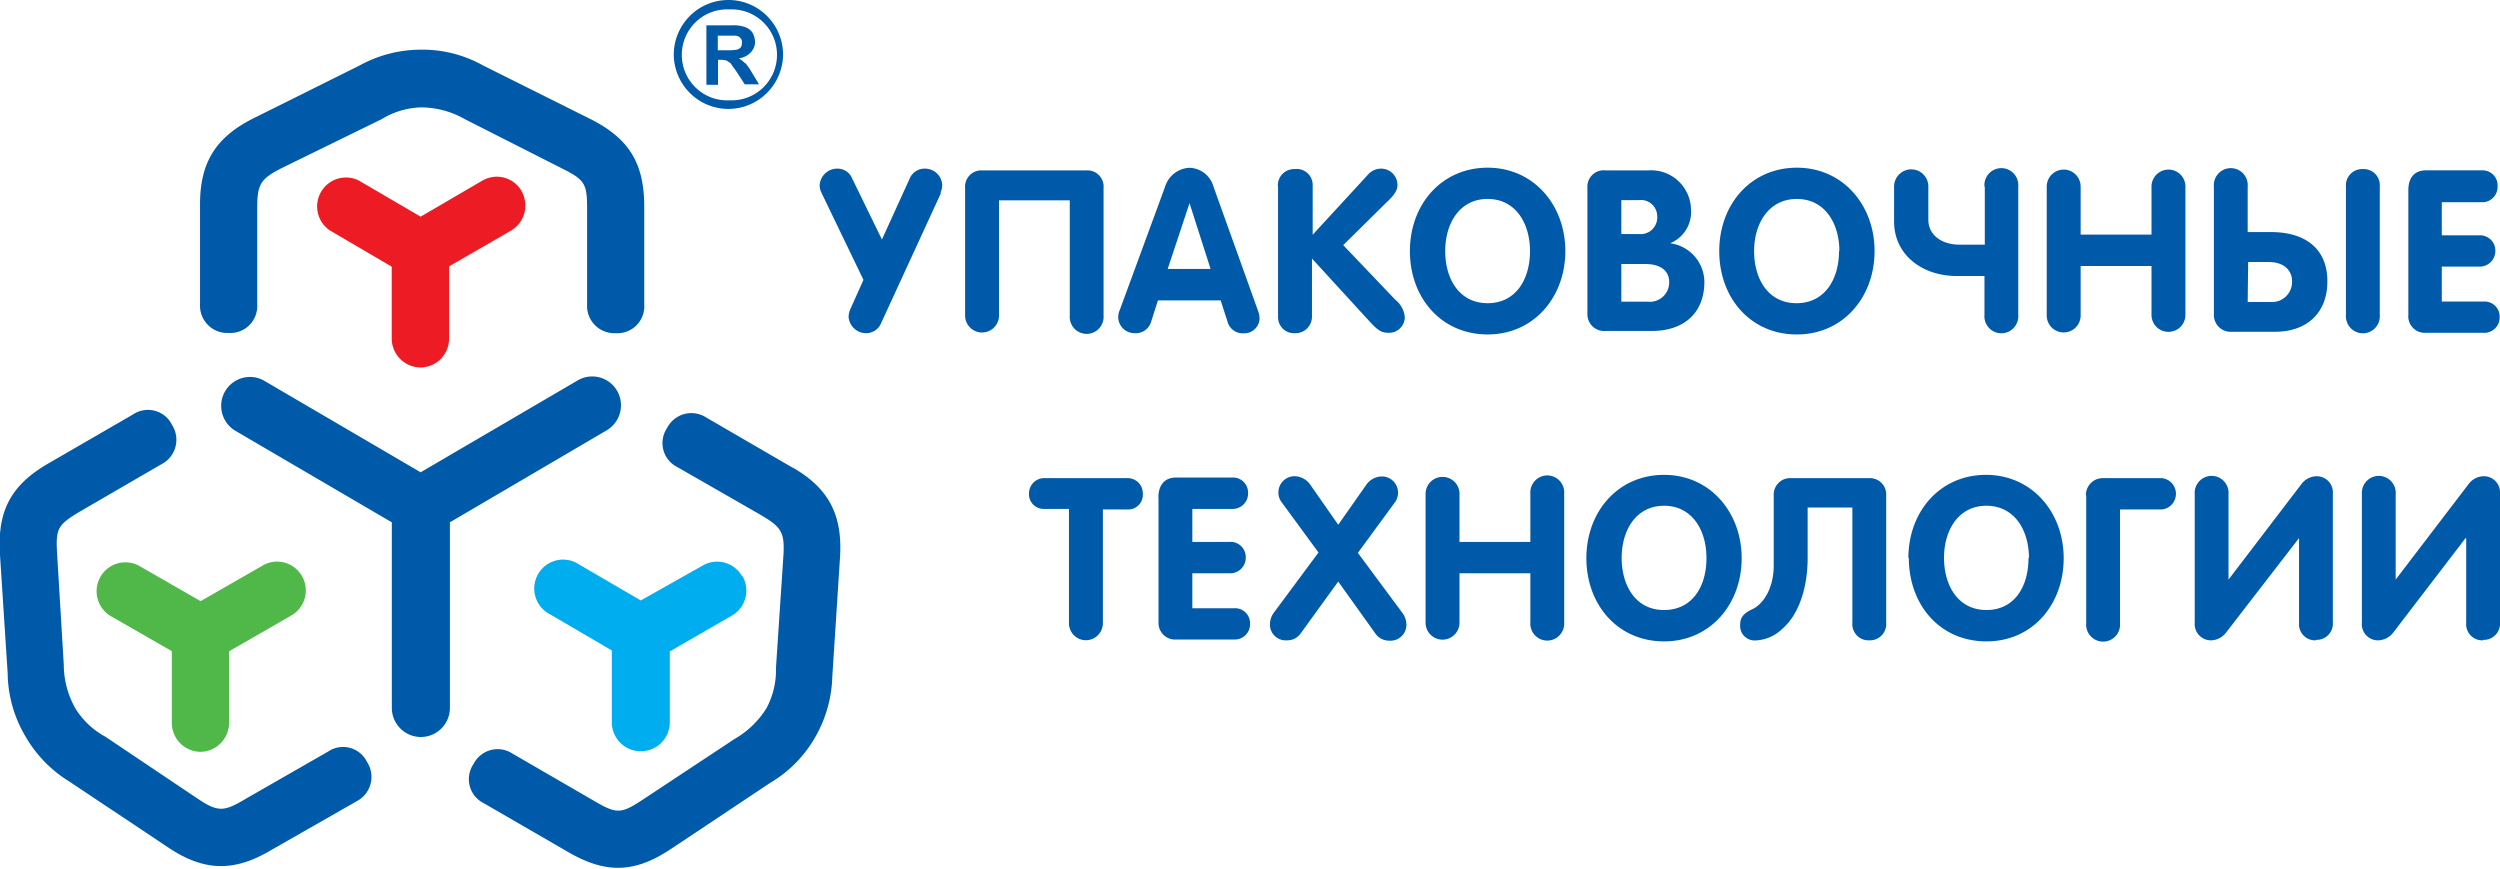 <svg width="213" height="74" fill="none" xmlns="http://www.w3.org/2000/svg"><g clip-path="url(#clip0_1_4)"><path d="M17.043 17.387c0-3.676 1.455-5.772 4.622-7.342l9.017-4.491a10.854 10.854 0 015.117-1.321 10.548 10.548 0 015.404 1.37l9.006 4.492c3.365 1.669 4.681 3.765 4.681 7.53v8.317a2.304 2.304 0 01-.664 1.777 2.286 2.286 0 01-1.77.667 2.309 2.309 0 01-1.76-.678 2.325 2.325 0 01-.675-1.766v-8.167c0-2.107-.198-2.444-2.049-3.378l-8.383-4.253a7.539 7.539 0 00-3.701-.993 6.75 6.75 0 00-3.355.993l-8.483 4.153c-1.979.994-2.137 1.47-2.137 3.676v7.949a2.302 2.302 0 01-.665 1.777 2.284 2.284 0 01-1.77.667 2.307 2.307 0 01-1.76-.678 2.326 2.326 0 01-.675-1.766v-8.535zm5.879 55.143c-3.167 1.838-5.71 1.619-8.64-.358l-8.403-5.604a10.83 10.83 0 01-3.702-3.815 10.78 10.78 0 01-1.524-5.375L0 47.293c-.247-3.755.91-5.961 4.157-7.829l7.175-4.153a2.28 2.28 0 013.326.894 2.34 2.34 0 01-.89 3.339L6.75 43.617c-1.801 1.093-2.01 1.401-1.89 3.468l.574 9.548a7.594 7.594 0 00.99 3.725 6.8 6.8 0 002.563 2.415l7.799 5.236c1.84 1.252 2.336 1.132 4.236 0l6.928-3.974a2.272 2.272 0 013.326.894 2.331 2.331 0 01-.891 3.338l-7.463 4.263zM67.55 39.842c3.166 1.828 4.245 4.153 4.017 7.69l-.653 10.094a10.96 10.96 0 01-1.415 5.107 10.642 10.642 0 01-3.89 3.974l-8.383 5.584c-3.117 2.097-5.582 2.186-8.828.298l-7.176-4.153a2.278 2.278 0 01-1.2-1.467 2.294 2.294 0 01.32-1.871 2.313 2.313 0 011.458-1.19 2.296 2.296 0 011.857.296l7.047 4.083c1.811 1.053 2.207 1.053 3.959-.09l7.918-5.235a7.723 7.723 0 002.741-2.653 6.977 6.977 0 00.792-3.428l.624-9.409c.158-2.216-.198-2.593-2.089-3.696l-6.928-3.974a2.275 2.275 0 01-1.2-1.46 2.294 2.294 0 01.31-1.869 2.335 2.335 0 011.467-1.196 2.318 2.318 0 011.868.292l7.373 4.282m-14.964-6.557a2.446 2.446 0 00-3.355-.884l-13.382 7.829-13.381-7.83a2.446 2.446 0 00-3.279.93 2.472 2.472 0 00.805 3.323l13.4 7.84v15.807c0 .659.261 1.29.725 1.756a2.47 2.47 0 003.5 0 2.489 2.489 0 00.724-1.756V44.5l13.362-7.839a2.472 2.472 0 00.88-3.368" fill="#005AAA"/><path d="M44.439 16.274a2.451 2.451 0 00-1.49-1.138 2.436 2.436 0 00-1.855.254l-5.256 3.07-5.255-3.07a2.445 2.445 0 00-3.23.96 2.472 2.472 0 00.765 3.293l5.256 3.08v6.11c0 .653.257 1.279.715 1.742a2.46 2.46 0 001.73.732 2.446 2.446 0 001.74-.736 2.465 2.465 0 00.704-1.758v-6.12l5.285-3.05a2.472 2.472 0 00.88-3.368" fill="#ED1C24"/><path d="M25.733 49.092a2.45 2.45 0 00-1.483-1.156 2.437 2.437 0 00-1.862.242l-5.295 3.04-5.295-3.04a2.445 2.445 0 00-3.243.973 2.472 2.472 0 00.808 3.299l5.275 3.03v6.1c0 .653.257 1.28.715 1.743a2.46 2.46 0 001.73.732 2.46 2.46 0 001.716-.729 2.479 2.479 0 00.718-1.726v-6.11l5.286-3.04a2.449 2.449 0 001.162-1.485 2.464 2.464 0 00-.232-1.873" fill="#50B848"/><path d="M63.224 49.092a2.447 2.447 0 00-3.345-.914l-5.285 2.98-5.266-3.07a2.45 2.45 0 00-3.477.815 2.47 2.47 0 001.013 3.438l5.265 3.08v6.13a2.47 2.47 0 00.723 1.736 2.45 2.45 0 001.732.718 2.459 2.459 0 001.73-.693c.465-.45.736-1.064.754-1.712v-6.1l5.285-3.05a2.447 2.447 0 001.15-1.49 2.462 2.462 0 00-.24-1.868" fill="#00AEEF"/><path d="M80.168 16.453l-5.097 11.078a1.38 1.38 0 01-1.237.855A1.491 1.491 0 0172.789 28a1.503 1.503 0 01-.49-1.005 1.81 1.81 0 01.15-.656l1.118-2.494-3.573-7.412a1.485 1.485 0 01-.159-.675c.03-.387.208-.747.495-1.006a1.501 1.501 0 011.05-.385 1.343 1.343 0 011.227.844l2.533 5.197 2.366-5.197a1.37 1.37 0 011.277-.844 1.465 1.465 0 011.494 1.391c-.005.226-.055.45-.148.655m13.895-.387v10.85a1.454 1.454 0 01-.86 1.448 1.44 1.44 0 01-1.946-.858 1.46 1.46 0 01-.074-.59v-9.807h-6.027v9.807c0 .384-.152.753-.423 1.025a1.442 1.442 0 01-2.467-1.025v-10.85a1.397 1.397 0 01.38-1.084 1.385 1.385 0 011.065-.426h8.907a1.381 1.381 0 011.372.927c.065.187.09.386.073.583m5.246-.129a2.274 2.274 0 012.059-1.6 2.182 2.182 0 012.058 1.6l3.771 10.512c.092.224.145.463.159.705a1.31 1.31 0 01-.833 1.196 1.29 1.29 0 01-.504.086 1.334 1.334 0 01-1.395-.994l-.584-1.808h-5.345l-.574 1.798a1.351 1.351 0 01-1.385.994 1.381 1.381 0 01-1.305-.822 1.395 1.395 0 01-.12-.53c0-.219.047-.436.138-.635l3.86-10.502zm.218 7.014h3.652l-1.792-5.603-1.86 5.603zm9.382-7.084a1.407 1.407 0 01.416-1.025 1.391 1.391 0 011.029-.396 1.355 1.355 0 011.427.84c.075.184.108.383.098.581V20l4.691-5.097a1.508 1.508 0 011.118-.536 1.393 1.393 0 011.305.853c.072.17.109.353.111.538 0 .497-.307.904-.99 1.54l-3.632 3.587 4.443 4.66a2.138 2.138 0 01.802 1.47 1.351 1.351 0 01-.449 1.002 1.33 1.33 0 01-1.045.33c-.564 0-.921-.339-1.465-.915l-4.949-5.405v4.968a1.415 1.415 0 01-.429 1.002 1.394 1.394 0 01-1.016.389 1.35 1.35 0 01-1.028-.376 1.362 1.362 0 01-.417-1.015V15.827m11.234 5.564c0-3.974 2.702-7.104 6.621-7.104 3.919 0 6.621 3.18 6.621 7.104 0 3.925-2.682 7.104-6.621 7.104-3.939 0-6.621-3.11-6.621-7.104zm10.233 0c0-2.335-1.207-4.44-3.612-4.44-2.405 0-3.613 2.105-3.613 4.44 0 2.335 1.168 4.441 3.613 4.441 2.445 0 3.612-2.086 3.612-4.44zm4.89-5.425a1.394 1.394 0 01.936-1.383c.189-.064.39-.087.588-.067h3.692a3.379 3.379 0 012.528.904 3.417 3.417 0 011.084 2.464 2.87 2.87 0 01-.432 1.71c-.32.51-.792.907-1.349 1.132.798.102 1.532.49 2.068 1.092a3.36 3.36 0 01.851 2.186c0 2.723-1.811 4.193-4.463 4.193h-3.959a1.423 1.423 0 01-1.544-1.371v-10.86zm2.89 3.975h1.504a1.41 1.41 0 001.466-.911 1.41 1.41 0 00.088-.61 1.392 1.392 0 00-.977-1.319 1.378 1.378 0 00-.577-.052h-1.504v2.892zm0 5.762h2.266a1.636 1.636 0 001.287-.432 1.653 1.653 0 00.524-1.257c0-.904-.692-1.52-2.038-1.52h-2.039v3.21zm8.343-4.312c0-3.974 2.692-7.104 6.612-7.104 3.919 0 6.621 3.18 6.621 7.104 0 3.925-2.672 7.104-6.621 7.104-3.949 0-6.612-3.11-6.612-7.104zm10.234 0c0-2.335-1.217-4.44-3.622-4.44s-3.643 2.105-3.643 4.44c0 2.335 1.168 4.441 3.613 4.441 2.444 0 3.622-2.086 3.622-4.44h.03zm12.362-5.494a1.446 1.446 0 01.377-1.103 1.44 1.44 0 012.126 0 1.46 1.46 0 01.377 1.103v10.929a1.46 1.46 0 01-.86 1.448 1.437 1.437 0 01-1.643-.346 1.444 1.444 0 01-.377-1.102v-3.309h-2.346c-3.029 0-5.354-1.867-5.354-4.63v-2.99c0-.389.153-.761.427-1.036a1.457 1.457 0 012.492 1.036v2.822c0 1.33 1.168 2.126 2.653 2.126h2.157v-4.948m5.276 0a1.448 1.448 0 011.998-1.34 1.443 1.443 0 01.782.785c.072.176.11.364.11.555v4.093h6.037v-4.093a1.448 1.448 0 011.998-1.34 1.447 1.447 0 01.892 1.34v10.929a1.448 1.448 0 01-1.998 1.34 1.447 1.447 0 01-.892-1.34v-4.163h-6.037v4.213a1.446 1.446 0 01-2.467 1.026 1.443 1.443 0 01-.423-1.026v-10.98zm19.111 3.875c2.791 0 4.801 1.311 4.801 4.203 0 2.732-1.802 4.292-4.454 4.292h-3.682a1.417 1.417 0 01-1.083-.382 1.436 1.436 0 01-.451-1.059v-10.93a1.446 1.446 0 01.377-1.102 1.44 1.44 0 012.126 0 1.46 1.46 0 01.377 1.103v3.875h1.979m-1.979 5.961h1.979a1.704 1.704 0 001.291-.49 1.716 1.716 0 00.511-1.288c0-.914-.693-1.63-1.98-1.63h-1.761l-.04 3.408zm9.808-11.327a1.374 1.374 0 011.445 1.49v10.93a1.445 1.445 0 01-.377 1.102 1.44 1.44 0 01-2.126 0 1.46 1.46 0 01-.377-1.102v-10.93a1.379 1.379 0 011.435-1.49zm3.88 1.789c0-.994.475-1.68 1.495-1.68h4.77a1.274 1.274 0 011.264.846c.062.172.086.354.072.536a1.305 1.305 0 01-.841 1.25c-.168.063-.346.09-.525.081h-3.385v2.822h3.158a1.305 1.305 0 011.405 1.331 1.333 1.333 0 01-.873 1.254 1.328 1.328 0 01-.532.078h-3.158v2.98h3.563a1.27 1.27 0 01.98.36 1.288 1.288 0 01.386.972 1.308 1.308 0 01-1.366 1.331h-4.948a1.405 1.405 0 01-1.465-1.53V16.195zM91.055 43.359h-2.078a1.243 1.243 0 01-1.23-.814 1.255 1.255 0 01-.077-.518 1.308 1.308 0 01.387-.917 1.297 1.297 0 01.92-.374h7.076a1.291 1.291 0 011.228.826c.064.164.094.34.089.515a1.256 1.256 0 01-.799 1.25 1.22 1.22 0 01-.518.081h-2.088v9.688a1.456 1.456 0 01-.892 1.34 1.44 1.44 0 01-1.888-.785 1.456 1.456 0 01-.11-.555v-9.737m7.621-.984c0-.993.485-1.689 1.504-1.689h4.771a1.282 1.282 0 011.276.813c.066.168.097.348.09.528a1.316 1.316 0 01-.843 1.248 1.303 1.303 0 01-.523.084h-3.385v2.811h3.157a1.293 1.293 0 011.298.8c.069.169.102.35.098.532a1.325 1.325 0 01-1.396 1.341h-3.157v2.98h3.553a1.275 1.275 0 011.276.805c.067.167.097.347.09.527a1.306 1.306 0 01-.841 1.25 1.289 1.289 0 01-.525.082h-4.949a1.399 1.399 0 01-1.06-.398 1.411 1.411 0 01-.424-1.053v-10.66m13.638 4.709l-3.117-4.253a1.342 1.342 0 01-.307-.844 1.39 1.39 0 01.423-1.03 1.372 1.372 0 011.042-.381 1.672 1.672 0 011.247.715l2.385 3.418 2.385-3.398a1.64 1.64 0 011.247-.715 1.368 1.368 0 011.042.381 1.384 1.384 0 01.423 1.03 1.403 1.403 0 01-.307.844l-3.117 4.252 3.81 5.137c.206.29.32.637.327.994a1.36 1.36 0 01-1.465 1.35 1.414 1.414 0 01-1.198-.635l-3.147-4.401-3.167 4.371a1.384 1.384 0 01-1.198.636 1.34 1.34 0 01-1.023-.355 1.372 1.372 0 01-.32-.453 1.372 1.372 0 01-.112-.543c.002-.358.117-.705.327-.994l3.81-5.136m9.126-4.998a1.443 1.443 0 112.89 0v4.093h6.037v-4.093a1.46 1.46 0 01.86-1.448 1.437 1.437 0 011.643.346 1.445 1.445 0 01.377 1.102v10.93a1.445 1.445 0 01-.377 1.102 1.44 1.44 0 01-2.126 0 1.46 1.46 0 01-.377-1.103v-4.163h-6.037v4.203c0 .385-.152.754-.423 1.026a1.443 1.443 0 01-2.467-1.026v-10.93m13.698 5.446c0-3.975 2.702-7.104 6.621-7.104 3.919 0 6.611 3.189 6.611 7.104 0 3.914-2.672 7.084-6.611 7.084-3.939 0-6.621-3.11-6.621-7.114m10.233 0c0-2.335-1.207-4.441-3.612-4.441-2.405 0-3.613 2.106-3.613 4.44 0 2.336 1.168 4.442 3.613 4.442 2.445 0 3.612-2.057 3.612-4.411v-.03zm13.867 7.024a1.37 1.37 0 01-1.061-.426 1.39 1.39 0 01-.375-1.084V43.24h-3.81v4.322c0 2.185-.594 4.66-2.158 6.01a3.467 3.467 0 01-2.286.994 1.237 1.237 0 01-1.306-1.331c0-.676.326-.994 1.078-1.352.753-.357 1.782-1.57 1.782-3.725v-5.962a1.403 1.403 0 01.882-1.363 1.39 1.39 0 01.563-.097h6.691a1.39 1.39 0 011.368.928c.066.186.092.385.077.582v10.8a1.394 1.394 0 01-.868 1.413c-.183.073-.38.106-.577.097m3.335-6.994c0-3.975 2.692-7.104 6.611-7.104 3.92 0 6.622 3.189 6.622 7.104 0 3.914-2.623 7.084-6.582 7.084-3.959 0-6.611-3.11-6.611-7.114m10.233 0c0-2.335-1.217-4.441-3.622-4.441s-3.613 2.106-3.613 4.44c0 2.336 1.178 4.442 3.613 4.442s3.583-2.057 3.583-4.411l.039-.03zm4.85-5.336a1.46 1.46 0 01.44-1.054 1.448 1.448 0 011.064-.406h4.949a1.335 1.335 0 011.221 1.336 1.335 1.335 0 01-1.221 1.336h-3.543v9.688a1.46 1.46 0 01-.86 1.448 1.437 1.437 0 01-1.643-.346 1.444 1.444 0 01-.377-1.102v-10.9m19.567 12.36a1.372 1.372 0 01-1.366-.927 1.39 1.39 0 01-.069-.583v-7.203l-6.236 8.077a1.661 1.661 0 01-1.207.636 1.384 1.384 0 01-1.371-.927 1.394 1.394 0 01-.074-.583v-10.93a1.445 1.445 0 01.377-1.102 1.438 1.438 0 012.126 0 1.46 1.46 0 01.377 1.103v7.263l6.235-8.167a1.647 1.647 0 011.208-.636 1.371 1.371 0 011.371.918c.066.186.091.385.074.582v10.93a1.394 1.394 0 01-.867 1.412 1.384 1.384 0 01-.578.097m14.242.04a1.372 1.372 0 01-1.366-.927 1.39 1.39 0 01-.069-.583v-7.203h-.05l-6.185 8.077a1.682 1.682 0 01-1.218.636 1.367 1.367 0 01-1.061-.426 1.375 1.375 0 01-.374-1.084v-10.93a1.46 1.46 0 01.86-1.448 1.437 1.437 0 011.643.346 1.444 1.444 0 01.377 1.103v7.263l6.236-8.167a1.629 1.629 0 011.207-.636 1.369 1.369 0 011.064.419 1.388 1.388 0 01.381 1.081v10.93a1.394 1.394 0 01-.867 1.412 1.384 1.384 0 01-.578.097" fill="#005AAA"/><path fill-rule="evenodd" clip-rule="evenodd" d="M62.145 0h-.079a4.643 4.643 0 00-3.285 1.354 4.679 4.679 0 00-1.377 3.286 4.679 4.679 0 001.366 3.276 4.643 4.643 0 003.266 1.364h.08a4.653 4.653 0 003.244-1.378 4.689 4.689 0 001.358-3.262 4.679 4.679 0 00-1.345-3.255A4.643 4.643 0 0062.145 0m0 8.545a3.846 3.846 0 01-2.855-1.062 3.874 3.874 0 01-1.2-2.808 3.887 3.887 0 011.2-2.809A3.857 3.857 0 0162.145.805 3.847 3.847 0 0165 1.866a3.874 3.874 0 011.2 2.809A3.887 3.887 0 0165 7.483a3.858 3.858 0 01-2.855 1.062z" fill="#005AAA"/><path fill-rule="evenodd" clip-rule="evenodd" d="M63.501 5.415a3.159 3.159 0 00-.544-.447 1.62 1.62 0 00.99-.487c.24-.236.378-.557.385-.894a1.734 1.734 0 00-.227-.815 1.238 1.238 0 00-.604-.457 3.077 3.077 0 00-1.178-.159h-2.138v5.067h.99V5.097h.188c.177-.007.354.013.525.06a.91.91 0 01.247.168h.06l.534.746.723 1.112h1.217l-.604-.993a5.257 5.257 0 00-.574-.835m-1.346-1.073h-.99V3.04h1.535a.583.583 0 01.503.384c.022.068.029.14.021.212a.827.827 0 01-.089.388.751.751 0 01-.307.199c-.222.04-.447.06-.673.06z" fill="#005AAA"/></g><defs><clipPath id="clip0_1_4"><path fill="#fff" d="M0 0h213v74H0z"/></clipPath></defs></svg>